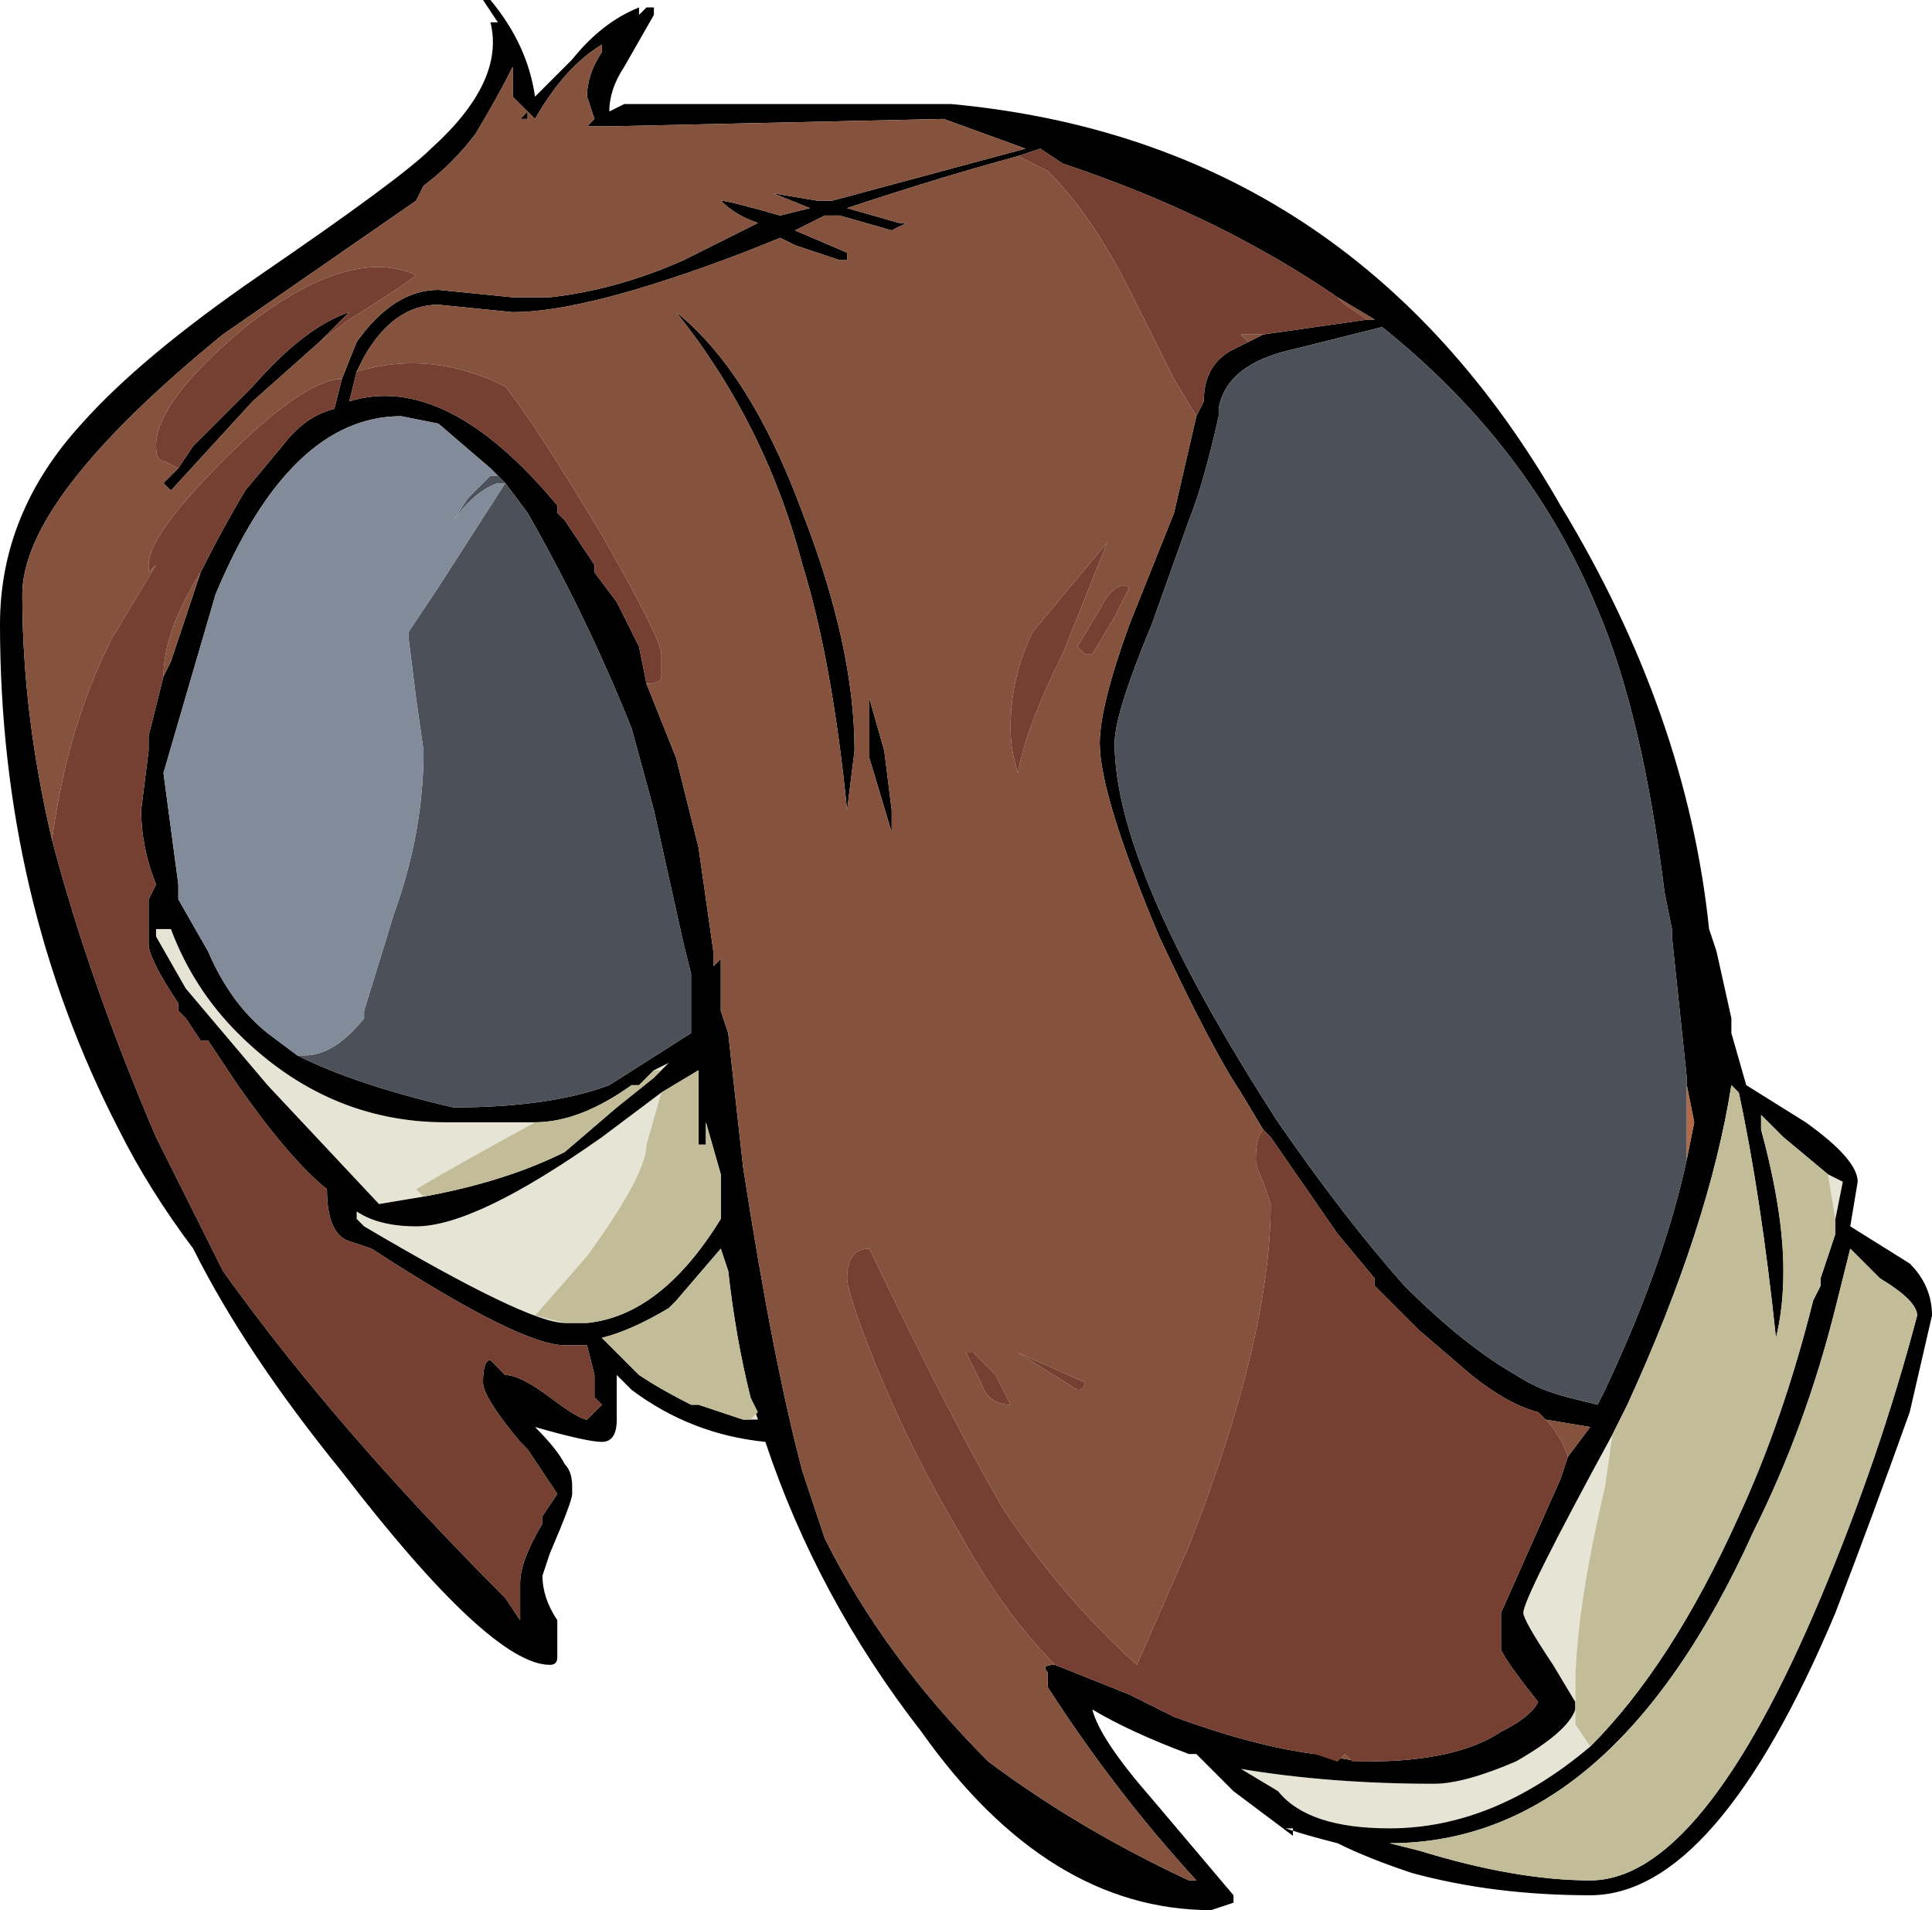 <?xml version="1.0" encoding="UTF-8" standalone="no"?>
<svg xmlns:ffdec="https://www.free-decompiler.com/flash" xmlns:xlink="http://www.w3.org/1999/xlink" ffdec:objectType="frame" height="89.95px" width="91.0px" xmlns="http://www.w3.org/2000/svg">
  <g transform="matrix(1.0, 0.0, 0.0, 1.0, 46.2, 87.15)">
    <use ffdec:characterId="27" height="12.85" transform="matrix(7.0, 0.0, 0.0, 7.0, -46.2, -87.15)" width="13.0" xlink:href="#shape0"/>
  </g>
  <defs>
    <g id="shape0" transform="matrix(1.0, 0.0, 0.0, 1.0, 6.6, 12.45)">
      <path d="M5.7 -4.55 L5.8 -4.5 5.75 -4.25 5.7 -4.55 M4.1 -0.7 Q3.45 -0.15 2.75 -0.15 2.2 -0.15 2.0 -0.4 L1.75 -0.55 Q2.35 -0.45 3.05 -0.45 3.25 -0.45 3.6 -0.6 3.95 -0.8 4.0 -0.95 L4.0 -0.85 4.1 -0.7 M4.0 -1.0 L3.85 -1.25 Q3.65 -1.55 3.65 -1.6 3.65 -1.7 4.25 -2.8 L4.2 -2.45 Q4.0 -1.6 4.0 -1.1 L4.0 -1.0 M-2.15 -5.1 L-2.25 -4.75 Q-2.25 -4.55 -2.65 -4.0 L-3.0 -3.6 -2.8 -3.55 Q-3.05 -3.55 -4.15 -4.2 L-4.2 -4.25 -4.2 -4.3 Q-4.05 -4.2 -3.8 -4.2 -3.4 -4.2 -2.55 -4.8 L-2.15 -5.1 M-2.2 -5.25 L-2.1 -5.3 -2.2 -5.2 -2.15 -5.25 -2.2 -5.25 M-3.75 -4.4 L-4.05 -4.35 -4.8 -5.15 -5.35 -5.8 -5.55 -6.15 -5.55 -6.2 -5.5 -6.2 -5.45 -6.2 Q-5.3 -5.8 -5.0 -5.5 -4.4 -4.9 -3.6 -4.9 L-3.0 -4.9 Q-3.55 -4.6 -3.8 -4.45 L-3.75 -4.4 M-1.55 -3.05 L-1.5 -2.9 -1.6 -2.9 -1.55 -2.9 -1.5 -2.95 -1.55 -3.05" fill="#e6e4d5" fill-rule="evenodd" stroke="none"/>
      <path d="M2.4 -10.45 Q1.6 -11.0 0.55 -11.35 L0.4 -11.45 0.25 -11.4 Q-0.3 -11.25 -0.9 -11.05 L-0.55 -10.95 -0.5 -10.95 -0.6 -10.9 -0.95 -11.0 -1.05 -11.0 -1.25 -10.9 -0.9 -10.75 -0.9 -10.7 -0.95 -10.7 -1.25 -10.8 -1.35 -10.85 -1.6 -10.75 Q-2.65 -10.35 -3.15 -10.35 L-3.65 -10.4 Q-3.95 -10.4 -4.15 -10.05 L-4.2 -9.95 -4.25 -9.75 Q-3.6 -9.95 -2.85 -9.05 L-2.85 -9.0 -2.8 -8.95 -2.6 -8.65 -2.6 -8.6 -2.45 -8.4 -2.3 -8.1 -2.25 -7.85 -2.05 -7.35 -1.9 -6.75 -1.8 -6.05 -1.8 -5.95 -1.75 -6.0 -1.75 -5.65 -1.7 -5.5 -1.6 -4.6 Q-1.4 -3.3 -1.2 -2.55 L-1.05 -2.1 Q-0.65 -1.3 0.05 -0.6 0.65 -0.15 1.4 0.2 L1.45 0.2 Q0.9 -0.4 0.45 -1.1 L0.45 -1.2 Q0.4 -1.25 0.5 -1.25 L1.0 -1.05 1.3 -0.9 Q1.85 -0.7 2.25 -0.65 L2.55 -0.6 2.6 -0.6 Q3.2 -0.6 3.5 -0.8 3.7 -0.9 3.75 -1.0 3.55 -1.25 3.5 -1.35 3.5 -1.4 3.5 -1.6 L3.9 -2.5 3.95 -2.65 4.1 -2.85 3.8 -2.9 3.75 -2.95 Q3.55 -3.0 3.3 -3.2 L2.95 -3.5 2.65 -3.8 2.65 -3.85 2.4 -4.15 1.95 -4.8 1.9 -4.85 1.75 -5.1 Q1.55 -5.4 1.2 -6.15 0.8 -7.1 0.8 -7.45 0.8 -7.7 1.0 -8.25 L1.3 -9.0 1.45 -9.65 1.5 -9.75 Q1.5 -10.0 1.7 -10.1 L1.8 -10.15 1.9 -10.2 2.6 -10.3 2.65 -10.3 2.4 -10.45 M4.75 -5.15 L4.75 -5.2 4.65 -6.15 4.65 -6.2 4.6 -6.45 Q4.45 -7.65 4.15 -8.35 3.7 -9.45 2.7 -10.25 L2.1 -10.1 Q1.65 -10.0 1.6 -9.7 L1.6 -9.65 Q1.5 -9.2 1.4 -8.95 L1.15 -8.25 Q0.9 -7.65 0.9 -7.45 0.9 -6.6 2.0 -4.9 2.45 -4.25 2.85 -3.8 3.25 -3.4 3.6 -3.2 3.75 -3.1 3.95 -3.05 L4.15 -3.0 4.2 -3.1 Q4.6 -3.95 4.75 -4.65 L4.8 -4.9 4.75 -5.15 M5.05 -5.5 L5.15 -5.15 5.55 -4.9 Q5.9 -4.65 5.9 -4.5 L5.85 -4.2 6.25 -3.95 Q6.4 -3.8 6.4 -3.6 L6.25 -2.95 Q6.0 -2.25 5.75 -1.6 4.95 0.3 4.1 0.3 3.45 0.3 2.9 0.15 2.6 0.05 2.4 -0.05 2.2 -0.1 2.05 -0.15 L2.1 -0.15 2.1 -0.1 Q1.9 -0.25 1.7 -0.4 L1.45 -0.65 1.4 -0.65 Q1.0 -0.8 0.75 -0.95 0.8 -0.75 1.15 -0.35 L1.7 0.3 1.7 0.35 1.55 0.4 Q0.45 0.4 -0.4 -0.8 -1.1 -1.7 -1.45 -2.75 -1.95 -2.8 -2.35 -3.1 L-2.45 -3.2 -2.45 -2.9 Q-2.45 -2.75 -2.55 -2.75 -2.65 -2.75 -3.0 -2.85 -2.85 -2.7 -2.8 -2.6 -2.75 -2.55 -2.75 -2.45 L-2.75 -2.4 Q-2.75 -2.35 -2.9 -2.0 L-2.95 -1.85 Q-2.95 -1.7 -2.85 -1.55 L-2.85 -1.3 Q-2.85 -1.25 -2.9 -1.25 -3.3 -1.25 -4.3 -2.55 -4.95 -3.35 -5.3 -4.05 -5.6 -4.45 -5.8 -4.85 -6.6 -6.4 -6.6 -8.25 -6.6 -9.0 -6.05 -9.6 -5.65 -10.05 -4.85 -10.6 -3.9 -11.25 -3.7 -11.45 -3.2 -11.9 -3.3 -12.3 L-3.25 -12.3 -3.35 -12.45 -3.3 -12.45 Q-3.05 -12.15 -3.0 -11.8 L-2.75 -12.05 Q-2.55 -12.3 -2.3 -12.4 L-2.3 -12.35 -2.25 -12.4 -2.2 -12.4 -2.2 -12.35 -2.4 -12.0 Q-2.5 -11.85 -2.5 -11.7 L-2.4 -11.75 -0.2 -11.75 Q2.5 -11.5 3.9 -9.05 4.75 -7.65 4.9 -6.2 L4.95 -6.05 5.05 -5.6 5.05 -5.5 M5.7 -4.55 L5.4 -4.8 5.25 -4.95 5.25 -4.85 Q5.4 -4.3 5.4 -3.9 5.4 -3.65 5.35 -3.45 5.25 -4.4 5.1 -5.1 L5.05 -5.15 Q4.9 -4.2 4.35 -3.0 L4.25 -2.8 Q3.65 -1.7 3.65 -1.6 3.65 -1.55 3.85 -1.25 L4.0 -1.0 4.0 -0.95 Q3.95 -0.8 3.6 -0.6 3.25 -0.45 3.05 -0.45 2.35 -0.45 1.75 -0.55 L2.0 -0.4 Q2.2 -0.15 2.75 -0.15 3.45 -0.15 4.1 -0.7 4.65 -1.25 5.1 -2.25 5.4 -2.9 5.6 -3.7 L5.65 -3.8 5.65 -3.85 5.75 -4.15 5.75 -4.25 5.8 -4.5 5.7 -4.55 M5.2 -2.15 Q4.25 -0.05 2.75 -0.05 L2.95 0.0 Q3.6 0.2 4.1 0.2 4.85 0.2 5.65 -1.7 6.05 -2.65 6.3 -3.6 6.3 -3.7 6.05 -3.85 L5.85 -4.05 5.75 -3.65 Q5.55 -2.85 5.2 -2.15 M-4.3 -9.9 L-4.2 -10.15 Q-3.95 -10.5 -3.65 -10.5 L-3.15 -10.45 -2.9 -10.45 Q-2.45 -10.5 -2.0 -10.7 L-1.5 -10.95 Q-1.65 -11.0 -1.75 -11.1 -1.7 -11.1 -1.35 -11.0 L-1.15 -11.05 -1.4 -11.15 -1.1 -11.1 -1.0 -11.1 0.3 -11.45 -0.25 -11.65 -2.5 -11.6 -2.65 -11.6 -2.6 -11.65 -2.65 -11.8 Q-2.65 -11.95 -2.55 -12.1 L-2.55 -12.15 Q-2.8 -12.0 -3.0 -11.65 L-3.05 -11.7 -3.05 -11.65 -3.1 -11.65 -3.05 -11.7 -3.15 -11.8 -3.15 -12.0 Q-3.25 -11.8 -3.4 -11.55 -3.55 -11.35 -3.75 -11.2 L-3.8 -11.1 -5.1 -10.2 Q-6.45 -9.1 -6.45 -8.45 -6.45 -7.65 -6.25 -6.8 -6.0 -5.85 -5.55 -4.8 -5.3 -4.3 -5.1 -3.9 -4.35 -2.85 -3.2 -1.7 L-3.1 -1.55 -3.1 -1.8 Q-3.1 -1.95 -2.95 -2.2 L-2.95 -2.25 -2.85 -2.4 -3.05 -2.7 -3.1 -2.75 Q-3.35 -3.05 -3.35 -3.15 -3.35 -3.3 -3.3 -3.3 L-3.2 -3.2 Q-3.1 -3.2 -2.9 -3.05 -2.7 -2.9 -2.65 -2.9 -2.6 -2.95 -2.55 -3.0 L-2.6 -3.05 -2.6 -3.2 -2.65 -3.4 -2.8 -3.4 Q-3.1 -3.4 -4.1 -4.05 L-4.25 -4.1 Q-4.4 -4.15 -4.4 -4.45 -4.65 -4.65 -5.0 -5.15 L-5.2 -5.45 -5.25 -5.45 -5.35 -5.6 -5.4 -5.65 -5.4 -5.7 Q-5.6 -6.0 -5.6 -6.1 L-5.6 -6.4 -5.55 -6.5 Q-5.65 -6.75 -5.65 -7.0 L-5.6 -7.4 -5.6 -7.5 -5.5 -7.9 -5.45 -8.0 -5.25 -8.6 Q-5.1 -8.9 -4.95 -9.15 L-4.7 -9.45 Q-4.55 -9.65 -4.35 -9.7 L-4.3 -9.9 M-4.45 -10.15 L-4.9 -9.75 -5.45 -9.15 -5.5 -9.2 -5.4 -9.3 -5.3 -9.45 -4.9 -9.85 Q-4.55 -10.25 -4.25 -10.35 L-4.45 -10.15 M-3.25 -9.25 L-3.3 -9.3 -3.65 -9.6 -3.9 -9.65 Q-4.65 -9.65 -5.15 -8.45 L-5.5 -7.25 -5.4 -6.5 -5.4 -6.4 -5.2 -6.05 Q-5.05 -5.7 -4.8 -5.5 L-4.6 -5.35 Q-4.2 -5.15 -3.55 -5.0 -2.9 -5.0 -2.5 -5.15 L-1.95 -5.5 -1.95 -5.9 -2.0 -6.1 -2.2 -7.0 -2.35 -7.55 Q-2.65 -8.3 -3.05 -9.0 L-3.2 -9.2 -3.25 -9.25 M-0.75 -7.75 L-0.65 -7.4 -0.6 -7.0 -0.6 -6.85 -0.75 -7.35 -0.75 -7.75 M-0.85 -7.4 L-0.9 -7.0 Q-1.0 -8.0 -1.2 -8.65 -1.45 -9.6 -2.05 -10.35 -1.55 -9.95 -1.2 -9.0 -0.85 -8.1 -0.85 -7.4 M-2.8 -3.55 L-2.65 -3.55 Q-2.15 -3.6 -1.75 -4.25 L-1.75 -4.55 -1.85 -4.9 -1.85 -4.75 -1.9 -4.75 -1.9 -5.25 -2.15 -5.1 -2.55 -4.8 Q-3.4 -4.2 -3.8 -4.2 -4.05 -4.2 -4.2 -4.3 L-4.2 -4.25 -4.15 -4.2 Q-3.05 -3.55 -2.8 -3.55 M-2.2 -5.25 L-2.3 -5.15 -2.35 -5.15 Q-2.7 -4.9 -3.0 -4.9 L-3.6 -4.9 Q-4.4 -4.9 -5.0 -5.5 -5.3 -5.8 -5.45 -6.2 L-5.5 -6.2 -5.55 -6.2 -5.55 -6.15 -5.35 -5.8 -4.8 -5.15 -4.05 -4.35 -3.75 -4.4 Q-3.2 -4.5 -2.8 -4.7 L-2.45 -5.0 -2.2 -5.2 -2.1 -5.3 -2.2 -5.25 M-1.55 -3.05 Q-1.65 -3.45 -1.7 -3.9 L-1.75 -4.05 -2.05 -3.7 -2.1 -3.65 Q-2.35 -3.5 -2.55 -3.45 L-2.3 -3.2 Q-2.15 -3.1 -1.95 -3.0 L-1.9 -3.0 -1.6 -2.9 -1.5 -2.9 -1.55 -3.05 M-4.25 -4.35 L-4.25 -4.35" fill="#000000" fill-rule="evenodd" stroke="none"/>
      <path d="M4.75 -4.65 Q4.6 -3.95 4.2 -3.1 L4.15 -3.0 3.95 -3.05 Q3.75 -3.1 3.6 -3.2 3.25 -3.4 2.85 -3.8 2.45 -4.25 2.0 -4.9 0.9 -6.6 0.9 -7.45 0.9 -7.65 1.15 -8.25 L1.4 -8.95 Q1.5 -9.2 1.6 -9.65 L1.6 -9.7 Q1.65 -10.0 2.1 -10.1 L2.7 -10.25 Q3.7 -9.45 4.15 -8.35 4.45 -7.65 4.6 -6.45 L4.65 -6.2 4.65 -6.15 4.75 -5.2 4.75 -5.15 4.75 -4.65 M-4.6 -5.35 L-4.55 -5.35 Q-4.35 -5.35 -4.15 -5.6 L-4.15 -5.65 -3.95 -6.3 Q-3.75 -6.85 -3.75 -7.4 L-3.8 -7.75 -3.85 -8.15 -3.85 -8.2 -3.65 -8.5 -3.2 -9.2 -3.25 -9.2 Q-3.4 -9.15 -3.55 -8.95 L-3.55 -8.95 -3.45 -9.1 -3.3 -9.25 -3.25 -9.25 -3.2 -9.2 -3.05 -9.0 Q-2.65 -8.3 -2.35 -7.55 L-2.2 -7.0 -2.0 -6.1 -1.95 -5.9 -1.95 -5.5 -2.5 -5.15 Q-2.9 -5.0 -3.55 -5.0 -4.2 -5.15 -4.6 -5.35" fill="#4b5059" fill-rule="evenodd" stroke="none"/>
      <path d="M0.25 -11.4 L0.45 -11.3 Q0.75 -11.0 1.0 -10.5 L1.3 -9.9 1.45 -9.65 1.3 -9.0 1.0 -8.25 Q0.8 -7.7 0.8 -7.45 0.8 -7.1 1.2 -6.15 1.55 -5.4 1.75 -5.1 L1.9 -4.85 Q1.85 -4.8 1.85 -4.65 1.85 -4.6 1.9 -4.5 L1.95 -4.35 Q1.95 -3.45 1.4 -2.05 L1.05 -1.25 Q0.55 -1.7 0.15 -2.3 -0.2 -2.9 -0.75 -4.05 -0.9 -4.05 -0.9 -3.85 -0.9 -3.75 -0.7 -3.25 -0.45 -2.65 -0.15 -2.15 0.15 -1.6 0.5 -1.25 0.4 -1.25 0.45 -1.2 L0.45 -1.1 Q0.9 -0.4 1.45 0.2 L1.4 0.2 Q0.65 -0.15 0.05 -0.6 -0.65 -1.3 -1.05 -2.1 L-1.2 -2.55 Q-1.4 -3.3 -1.6 -4.6 L-1.7 -5.5 -1.75 -5.65 -1.75 -6.0 -1.8 -5.95 -1.8 -6.05 -1.9 -6.75 -2.05 -7.35 -2.25 -7.85 Q-2.15 -7.85 -2.15 -7.9 L-2.15 -8.05 Q-2.15 -8.15 -2.55 -8.85 -3.0 -9.6 -3.2 -9.85 -3.7 -10.1 -4.2 -9.95 L-4.15 -10.05 Q-3.95 -10.4 -3.65 -10.4 L-3.15 -10.35 Q-2.65 -10.35 -1.6 -10.75 L-1.35 -10.85 -1.25 -10.8 -0.95 -10.7 -0.9 -10.7 -0.9 -10.75 -1.25 -10.9 -1.05 -11.0 -0.95 -11.0 -0.6 -10.9 -0.5 -10.95 -0.55 -10.95 -0.9 -11.05 Q-0.3 -11.25 0.25 -11.4 M1.8 -10.15 L1.75 -10.2 1.9 -10.2 1.8 -10.15 M2.6 -10.3 L2.45 -10.4 2.4 -10.45 2.65 -10.3 2.6 -10.3 M0.2 -7.55 Q0.2 -7.4 0.25 -7.25 0.3 -7.55 0.55 -8.05 L0.85 -8.8 0.35 -8.2 Q0.2 -7.9 0.2 -7.55 M0.9 -8.3 L1.0 -8.5 Q0.9 -8.55 0.8 -8.35 L0.65 -8.1 0.7 -8.05 0.75 -8.05 0.9 -8.3 M3.8 -2.9 L4.1 -2.85 3.95 -2.65 Q3.9 -2.8 3.8 -2.9 M2.55 -0.6 L2.25 -0.65 2.4 -0.6 2.45 -0.65 2.5 -0.6 2.55 -0.6 M0.2 -3.0 L0.1 -3.2 -0.05 -3.35 -0.1 -3.35 0.0 -3.15 Q0.05 -3.0 0.2 -3.0 M0.25 -3.35 L0.65 -3.1 Q0.7 -3.1 0.7 -3.15 L0.25 -3.35 M-6.25 -6.8 Q-6.45 -7.65 -6.45 -8.45 -6.45 -9.1 -5.1 -10.2 L-3.8 -11.1 -3.75 -11.2 Q-3.55 -11.35 -3.4 -11.55 -3.25 -11.8 -3.15 -12.0 L-3.15 -11.8 -3.05 -11.7 -3.1 -11.65 -3.05 -11.65 -3.05 -11.7 -3.0 -11.65 Q-2.8 -12.0 -2.55 -12.15 L-2.55 -12.1 Q-2.65 -11.95 -2.65 -11.8 L-2.6 -11.65 -2.65 -11.6 -2.5 -11.6 -0.25 -11.65 0.3 -11.45 -1.0 -11.1 -1.1 -11.1 -1.4 -11.15 -1.15 -11.05 -1.35 -11.0 Q-1.7 -11.1 -1.75 -11.1 -1.65 -11.0 -1.5 -10.95 L-2.0 -10.7 Q-2.45 -10.5 -2.9 -10.45 L-3.15 -10.45 -3.65 -10.5 Q-3.95 -10.5 -4.2 -10.15 L-4.3 -9.9 Q-4.55 -9.9 -5.1 -9.35 -5.6 -8.85 -5.6 -8.65 L-5.6 -8.6 -5.55 -8.65 -5.85 -8.15 Q-6.15 -7.55 -6.25 -6.8 M-5.25 -8.6 L-5.45 -8.0 -5.5 -7.9 Q-5.5 -8.2 -5.25 -8.6 M-4.45 -10.15 L-4.25 -10.3 Q-3.85 -10.55 -3.8 -10.6 -4.25 -10.8 -4.95 -10.25 -5.55 -9.75 -5.55 -9.45 -5.55 -9.35 -5.5 -9.35 L-5.4 -9.3 -5.5 -9.2 -5.45 -9.15 -4.9 -9.75 -4.45 -10.15 M-0.85 -7.4 Q-0.85 -8.1 -1.2 -9.0 -1.55 -9.95 -2.05 -10.35 -1.45 -9.6 -1.2 -8.65 -1.0 -8.0 -0.9 -7.0 L-0.85 -7.4 M-0.75 -7.75 L-0.75 -7.35 -0.6 -6.85 -0.6 -7.0 -0.65 -7.4 -0.75 -7.75" fill="#85523d" fill-rule="evenodd" stroke="none"/>
      <path d="M4.75 -4.65 L4.75 -5.15 4.8 -4.9 4.75 -4.65" fill="#b16a47" fill-rule="evenodd" stroke="none"/>
      <path d="M4.25 -2.8 L4.35 -3.0 Q4.9 -4.2 5.05 -5.15 L5.1 -5.1 Q5.25 -4.4 5.35 -3.45 5.4 -3.65 5.4 -3.9 5.4 -4.3 5.25 -4.85 L5.25 -4.95 5.4 -4.8 5.7 -4.55 5.75 -4.25 5.75 -4.15 5.65 -3.85 5.65 -3.8 5.6 -3.7 Q5.4 -2.9 5.1 -2.25 4.65 -1.25 4.1 -0.7 L4.0 -0.85 4.0 -0.95 4.0 -1.0 4.0 -1.1 Q4.0 -1.6 4.2 -2.45 L4.25 -2.8 M5.2 -2.15 Q5.55 -2.85 5.75 -3.65 L5.85 -4.05 6.05 -3.85 Q6.3 -3.7 6.3 -3.6 6.05 -2.65 5.65 -1.7 4.85 0.2 4.1 0.2 3.6 0.2 2.95 0.0 L2.75 -0.05 Q4.25 -0.05 5.2 -2.15 M-2.15 -5.1 L-1.9 -5.25 -1.9 -4.75 -1.85 -4.75 -1.85 -4.9 -1.75 -4.55 -1.75 -4.25 Q-2.15 -3.6 -2.65 -3.55 L-2.8 -3.55 -3.0 -3.6 -2.65 -4.0 Q-2.25 -4.55 -2.25 -4.75 L-2.15 -5.1 M-3.0 -4.9 Q-2.7 -4.9 -2.35 -5.15 L-2.3 -5.15 -2.2 -5.25 -2.15 -5.25 -2.2 -5.2 -2.45 -5.0 -2.8 -4.7 Q-3.2 -4.5 -3.75 -4.4 L-3.8 -4.45 Q-3.55 -4.6 -3.0 -4.9 M-1.6 -2.9 L-1.9 -3.0 -1.95 -3.0 Q-2.15 -3.1 -2.3 -3.2 L-2.55 -3.45 Q-2.35 -3.5 -2.1 -3.65 L-2.05 -3.7 -1.75 -4.05 -1.7 -3.9 Q-1.65 -3.45 -1.55 -3.05 L-1.5 -2.95 -1.55 -2.9 -1.6 -2.9" fill="#c2bd98" fill-rule="evenodd" stroke="none"/>
      <path d="M-4.6 -5.35 L-4.8 -5.5 Q-5.05 -5.7 -5.2 -6.05 L-5.4 -6.4 -5.4 -6.5 -5.5 -7.25 -5.15 -8.45 Q-4.65 -9.65 -3.9 -9.65 L-3.65 -9.6 -3.3 -9.3 -3.25 -9.25 -3.3 -9.25 -3.45 -9.1 -3.55 -8.95 -3.55 -8.95 Q-3.4 -9.15 -3.25 -9.2 L-3.2 -9.2 -3.65 -8.5 -3.85 -8.2 -3.85 -8.15 -3.8 -7.75 -3.75 -7.4 Q-3.75 -6.85 -3.95 -6.3 L-4.15 -5.65 -4.15 -5.6 Q-4.35 -5.35 -4.55 -5.35 L-4.6 -5.35" fill="#828b99" fill-rule="evenodd" stroke="none"/>
      <path d="M0.25 -11.4 L0.4 -11.45 0.55 -11.35 Q1.6 -11.0 2.4 -10.45 L2.45 -10.4 2.6 -10.3 1.9 -10.2 1.75 -10.2 1.8 -10.15 1.7 -10.1 Q1.5 -10.0 1.5 -9.75 L1.45 -9.65 1.3 -9.9 1.0 -10.5 Q0.75 -11.0 0.45 -11.3 L0.25 -11.4 M0.9 -8.3 L0.75 -8.05 0.7 -8.05 0.65 -8.1 0.8 -8.35 Q0.9 -8.55 1.0 -8.5 L0.9 -8.3 M0.2 -7.55 Q0.2 -7.9 0.35 -8.2 L0.85 -8.8 0.55 -8.05 Q0.3 -7.55 0.25 -7.25 0.2 -7.4 0.2 -7.55 M0.5 -1.25 Q0.15 -1.6 -0.15 -2.15 -0.45 -2.65 -0.7 -3.25 -0.9 -3.75 -0.9 -3.85 -0.9 -4.05 -0.75 -4.05 -0.2 -2.9 0.15 -2.3 0.55 -1.7 1.05 -1.25 L1.4 -2.05 Q1.95 -3.45 1.95 -4.35 L1.9 -4.5 Q1.85 -4.6 1.85 -4.65 1.85 -4.8 1.9 -4.85 L1.95 -4.8 2.4 -4.15 2.65 -3.85 2.65 -3.8 2.95 -3.5 3.3 -3.2 Q3.55 -3.0 3.75 -2.95 L3.8 -2.9 Q3.9 -2.8 3.95 -2.65 L3.9 -2.5 3.5 -1.6 Q3.5 -1.4 3.5 -1.35 3.55 -1.25 3.75 -1.0 3.7 -0.9 3.5 -0.8 3.2 -0.6 2.6 -0.6 L2.55 -0.6 2.5 -0.6 2.45 -0.65 2.4 -0.6 2.25 -0.65 Q1.85 -0.7 1.3 -0.9 L1.0 -1.05 0.5 -1.25 M-2.25 -7.85 L-2.3 -8.1 -2.45 -8.4 -2.6 -8.6 -2.6 -8.65 -2.8 -8.95 -2.85 -9.0 -2.85 -9.05 Q-3.6 -9.95 -4.25 -9.75 L-4.2 -9.95 Q-3.7 -10.1 -3.2 -9.85 -3.0 -9.6 -2.55 -8.85 -2.15 -8.15 -2.15 -8.05 L-2.15 -7.9 Q-2.15 -7.85 -2.25 -7.85 M0.25 -3.35 L0.7 -3.15 Q0.7 -3.1 0.65 -3.1 L0.25 -3.35 M0.2 -3.0 Q0.05 -3.0 0.0 -3.15 L-0.1 -3.35 -0.05 -3.35 0.1 -3.2 0.2 -3.0 M-6.25 -6.8 Q-6.15 -7.55 -5.85 -8.15 L-5.55 -8.65 -5.6 -8.6 -5.6 -8.65 Q-5.6 -8.85 -5.1 -9.35 -4.55 -9.9 -4.3 -9.9 L-4.35 -9.7 Q-4.55 -9.65 -4.7 -9.45 L-4.95 -9.15 Q-5.1 -8.9 -5.25 -8.6 -5.5 -8.2 -5.5 -7.9 L-5.6 -7.5 -5.6 -7.4 -5.65 -7.0 Q-5.65 -6.75 -5.55 -6.5 L-5.6 -6.4 -5.6 -6.1 Q-5.6 -6.0 -5.4 -5.7 L-5.4 -5.65 -5.35 -5.6 -5.25 -5.45 -5.2 -5.45 -5.0 -5.15 Q-4.65 -4.65 -4.4 -4.45 -4.4 -4.15 -4.25 -4.1 L-4.1 -4.05 Q-3.1 -3.4 -2.8 -3.4 L-2.65 -3.4 -2.6 -3.2 -2.6 -3.05 -2.55 -3.0 Q-2.6 -2.95 -2.65 -2.9 -2.7 -2.9 -2.9 -3.05 -3.1 -3.2 -3.2 -3.2 L-3.3 -3.3 Q-3.35 -3.3 -3.35 -3.15 -3.35 -3.05 -3.1 -2.75 L-3.05 -2.7 -2.85 -2.4 -2.95 -2.25 -2.95 -2.2 Q-3.1 -1.95 -3.1 -1.8 L-3.1 -1.55 -3.2 -1.7 Q-4.35 -2.85 -5.1 -3.9 -5.3 -4.3 -5.55 -4.8 -6.0 -5.85 -6.25 -6.8 M-5.4 -9.3 L-5.5 -9.35 Q-5.55 -9.35 -5.55 -9.45 -5.55 -9.75 -4.95 -10.25 -4.25 -10.8 -3.8 -10.6 -3.85 -10.55 -4.25 -10.3 L-4.45 -10.15 -4.25 -10.35 Q-4.55 -10.25 -4.9 -9.85 L-5.3 -9.45 -5.4 -9.3" fill="#754031" fill-rule="evenodd" stroke="none"/>
    </g>
  </defs>
</svg>
